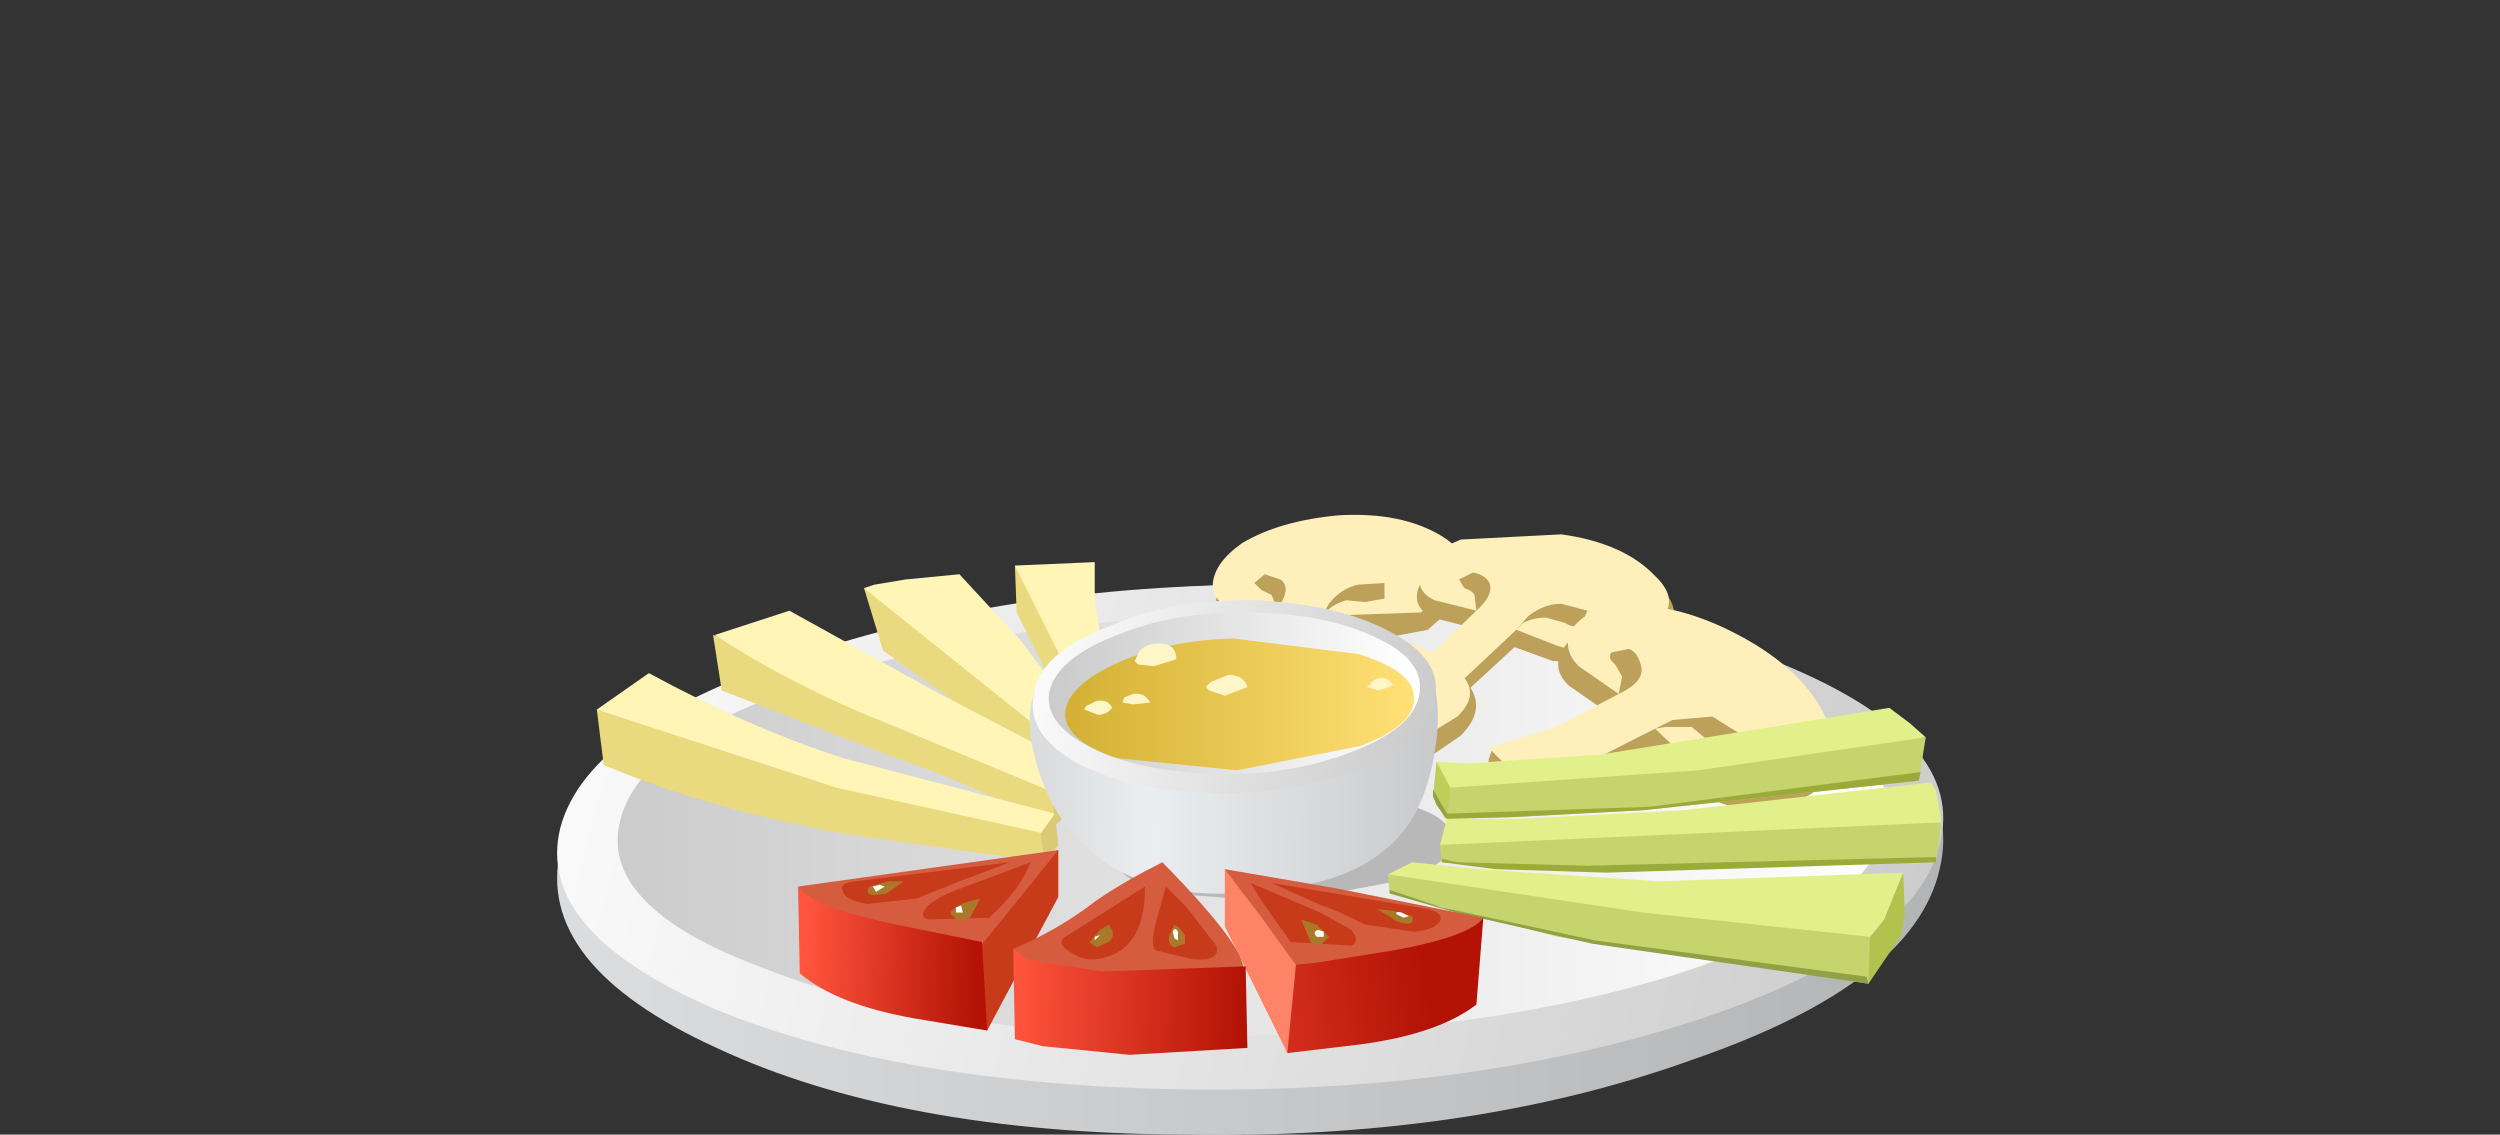 <?xml version="1.0" encoding="UTF-8" standalone="no"?>
<svg xmlns:xlink="http://www.w3.org/1999/xlink" height="32.7px" width="72.05px" xmlns="http://www.w3.org/2000/svg">
  <rect width="100%" height="100%" fill="#333333" stroke="none"/>
  <g transform="matrix(1.0, 0.0, 0.0, 1.0, 0.0, 0.0)">
    <use height="17.85" transform="matrix(1.0, 0.0, 0.0, 1.0, 16.05, 14.85)" width="39.95" xlink:href="#shape0"/>
  </g>
  <defs>
    <g id="shape0" transform="matrix(1.0, 0.0, 0.0, 1.0, -16.05, -14.85)">
      <path d="M55.9 25.05 Q55.15 28.35 48.75 30.55 42.35 32.85 34.1 32.7 25.9 32.65 20.65 30.2 15.4 27.8 16.15 24.5 16.95 21.2 23.35 19.0 29.7 16.7 37.95 16.85 46.15 16.9 51.4 19.35 56.7 21.75 55.9 25.05" fill="url(#gradient0)" fill-rule="evenodd" stroke="none"/>
      <path d="M55.9 24.35 Q55.15 27.35 48.75 29.45 42.35 31.5 34.15 31.4 25.9 31.25 20.65 29.1 15.4 26.85 16.15 23.85 16.95 20.85 23.35 18.8 29.7 16.7 37.95 16.85 46.15 16.9 51.4 19.15 56.7 21.35 55.9 24.35" fill="url(#gradient1)" fill-rule="evenodd" stroke="none"/>
      <path d="M54.3 24.0 Q53.6 26.5 47.75 28.25 41.9 29.95 34.35 29.85 26.8 29.8 22.0 27.9 17.15 26.1 17.9 23.55 18.6 21.05 24.45 19.35 30.25 17.6 37.8 17.7 45.4 17.8 50.2 19.65 55.05 21.5 54.3 24.0" fill="url(#gradient2)" fill-rule="evenodd" stroke="none"/>
      <path d="M42.0 15.85 Q42.75 16.55 42.0 17.4 L41.15 18.15 39.3 18.5 38.1 18.3 36.35 21.1 34.85 20.8 35.95 19.55 36.85 18.1 35.65 18.05 Q35.05 17.95 35.05 17.4 35.0 16.8 35.9 16.2 37.05 15.45 38.9 15.3 41.05 15.05 42.0 15.85" fill="#bda15b" fill-rule="evenodd" stroke="none"/>
      <path d="M41.55 15.45 Q42.55 16.05 41.85 16.9 L40.95 17.65 38.1 17.75 37.25 19.25 36.55 20.25 36.25 20.6 34.75 20.25 35.9 19.0 36.8 17.55 35.6 17.55 Q35.0 17.4 34.95 16.9 34.95 16.25 35.8 15.65 36.9 15.0 38.6 14.85 40.4 14.75 41.55 15.45" fill="#fff0bb" fill-rule="evenodd" stroke="none"/>
      <path d="M38.8 17.3 Q38.45 17.4 38.25 17.6 L38.1 17.75 38.3 17.4 Q38.65 16.95 39.15 16.85 L39.9 16.8 39.9 17.25 39.35 17.35 38.8 17.3" fill="#bda15b" fill-rule="evenodd" stroke="none"/>
      <path d="M36.8 17.55 L36.65 17.15 36.35 17.0 36.15 16.8 36.45 16.55 36.9 16.7 Q37.25 16.95 36.8 17.55" fill="#bda15b" fill-rule="evenodd" stroke="none"/>
      <path d="M48.05 17.15 Q48.6 17.95 47.7 18.65 L46.65 19.2 44.75 19.05 43.65 18.65 41.15 20.95 40.0 20.3 39.9 20.1 39.95 19.8 40.55 19.6 41.2 19.3 42.45 18.1 41.3 17.8 Q40.75 17.55 40.85 17.05 41.0 16.45 42.0 16.1 L45.2 15.85 Q47.35 16.1 48.05 17.15" fill="#bda15b" fill-rule="evenodd" stroke="none"/>
      <path d="M46.55 18.6 Q46.05 19.0 44.85 18.6 L43.7 18.15 41.25 20.45 39.9 19.8 41.3 18.8 42.55 17.6 41.35 17.3 Q40.8 17.05 40.95 16.55 41.1 15.95 42.1 15.55 L45.0 15.4 Q46.8 15.65 47.7 16.6 48.55 17.4 47.6 18.1 L46.55 18.6" fill="#fff0bb" fill-rule="evenodd" stroke="none"/>
      <path d="M44.55 17.8 Q44.2 17.8 43.9 17.95 L43.7 18.15 44.05 17.75 Q44.5 17.4 45.0 17.4 L45.75 17.6 45.6 17.95 Q45.4 18.15 45.1 17.95 L44.55 17.8" fill="#bda15b" fill-rule="evenodd" stroke="none"/>
      <path d="M42.55 17.6 L42.5 17.2 Q42.5 17.05 42.2 16.95 L42.05 16.7 42.45 16.5 Q42.75 16.55 42.9 16.75 43.1 17.1 42.55 17.6" fill="#bda15b" fill-rule="evenodd" stroke="none"/>
      <path d="M42.25 19.65 Q42.9 20.4 42.1 21.2 L41.15 21.85 39.25 21.95 38.1 21.65 36.0 24.25 34.75 23.8 34.65 23.55 34.6 23.25 35.15 23.05 35.8 22.65 36.9 21.3 35.65 21.15 Q35.1 20.95 35.1 20.45 35.2 19.85 36.15 19.35 37.35 18.7 39.25 18.7 41.4 18.7 42.25 19.65" fill="#bda15b" fill-rule="evenodd" stroke="none"/>
      <path d="M41.85 19.2 Q42.8 19.9 42.0 20.65 L40.95 21.3 Q40.55 21.8 39.3 21.5 L38.1 21.15 36.0 23.75 34.55 23.25 35.8 22.15 36.9 20.8 35.65 20.6 Q35.1 20.45 35.1 19.9 35.2 19.35 36.15 18.85 37.25 18.25 39.0 18.3 40.85 18.35 41.85 19.2" fill="#fff0bb" fill-rule="evenodd" stroke="none"/>
      <path d="M38.9 20.75 L38.3 21.0 38.1 21.15 38.4 20.8 Q38.8 20.35 39.25 20.3 L40.05 20.4 40.0 20.8 39.5 20.85 38.9 20.75" fill="#bda15b" fill-rule="evenodd" stroke="none"/>
      <path d="M36.9 20.8 L36.75 20.4 36.5 20.2 36.3 19.95 Q36.35 19.7 36.65 19.7 L37.05 19.95 Q37.35 20.25 36.9 20.8" fill="#bda15b" fill-rule="evenodd" stroke="none"/>
      <path d="M50.45 23.3 Q49.65 23.35 48.45 22.5 L47.45 21.6 45.65 22.55 44.4 23.15 43.9 23.35 42.9 22.2 42.9 21.9 43.0 21.6 43.7 21.6 44.55 21.5 Q45.55 21.15 46.35 20.55 L45.2 19.75 Q44.7 19.25 45.05 18.7 45.4 18.1 46.65 18.05 48.2 17.95 50.15 18.95 52.35 20.0 52.75 21.5 53.05 22.6 51.75 23.1 L50.45 23.3" fill="#bda15b" fill-rule="evenodd" stroke="none"/>
      <path d="M50.6 22.65 Q49.9 22.9 48.75 22.0 L47.7 21.0 44.15 22.8 42.9 21.55 44.85 20.95 46.65 20.0 45.5 19.2 Q45.0 18.7 45.3 18.15 45.7 17.5 46.9 17.45 48.4 17.4 50.1 18.3 52.0 19.3 52.65 20.75 53.2 22.0 51.95 22.45 L50.6 22.65" fill="#fff0bb" fill-rule="evenodd" stroke="none"/>
      <path d="M48.75 20.95 L48.0 20.95 47.7 21.0 48.2 20.75 49.35 20.65 50.15 21.15 49.8 21.55 49.3 21.4 48.75 20.95" fill="#bda15b" fill-rule="evenodd" stroke="none"/>
      <path d="M46.65 20.0 L46.75 19.5 46.55 19.15 Q46.3 18.95 46.45 18.8 L46.95 18.7 Q47.2 18.8 47.3 19.2 47.4 19.65 46.65 20.0" fill="#bda15b" fill-rule="evenodd" stroke="none"/>
      <path d="M29.3 17.65 L29.25 16.3 30.75 17.5 31.85 21.75 30.75 20.8 30.0 19.05 29.3 17.65" fill="#eada7f" fill-rule="evenodd" stroke="none"/>
      <path d="M27.55 17.65 L28.9 18.45 31.9 22.9 30.3 22.2 25.45 18.75 24.9 16.95 27.55 17.65" fill="#eada7f" fill-rule="evenodd" stroke="none"/>
      <path d="M24.9 16.95 L25.2 16.85 26.1 16.7 27.65 16.55 29.45 18.5 31.85 21.75 31.45 22.25 30.2 21.2 24.9 16.95" fill="#fff5b7" fill-rule="evenodd" stroke="none"/>
      <path d="M31.65 21.1 L29.25 16.3 31.55 16.2 31.55 17.25 32.1 20.8 31.65 21.1" fill="#fff5b7" fill-rule="evenodd" stroke="none"/>
      <path d="M29.95 23.35 L29.8 22.35 31.1 22.4 31.15 23.1 30.4 23.8 29.95 23.35" fill="#d9ca73" fill-rule="evenodd" stroke="none"/>
      <path d="M23.75 19.25 L30.3 22.4 30.4 23.8 Q27.5 22.4 25.7 21.8 L20.8 19.9 20.55 18.3 23.75 19.25" fill="#eada7f" fill-rule="evenodd" stroke="none"/>
      <path d="M20.6 18.3 L22.75 17.6 26.9 19.9 31.3 22.2 30.4 22.85 25.7 20.9 Q22.9 19.8 20.6 18.3" fill="#fff5b7" fill-rule="evenodd" stroke="none"/>
      <path d="M29.6 24.35 L29.6 23.6 30.4 23.45 30.5 24.35 30.1 24.85 29.6 24.35" fill="#d9ca73" fill-rule="evenodd" stroke="none"/>
      <path d="M18.15 21.35 L17.2 20.45 18.7 19.4 Q21.65 21.0 24.3 21.85 L30.4 23.45 29.9 24.15 23.6 23.0 Q21.45 22.75 18.15 21.35" fill="#fff5b7" fill-rule="evenodd" stroke="none"/>
      <path d="M17.2 20.45 L24.1 22.7 30.0 24.0 30.1 24.85 24.45 24.05 Q20.5 23.35 17.4 22.05 L17.2 20.45" fill="#eada7f" fill-rule="evenodd" stroke="none"/>
      <path d="M41.85 24.15 Q41.9 24.85 40.5 25.35 L37.05 26.0 33.65 25.75 Q32.2 25.4 32.15 24.7 32.1 24.1 33.5 23.55 34.95 23.0 36.9 22.9 L40.4 23.15 Q41.8 23.5 41.85 24.15" fill="#b8b8b8" fill-rule="evenodd" stroke="none"/>
      <path d="M41.35 21.65 Q41.05 23.6 39.9 24.5 38.55 25.65 35.5 25.75 32.95 25.85 31.4 24.5 30.15 23.45 29.75 21.5 29.3 19.3 31.55 18.25 33.4 17.3 36.15 17.55 39.4 17.75 40.4 18.45 41.75 19.3 41.35 21.65" fill="url(#gradient3)" fill-rule="evenodd" stroke="none"/>
      <path d="M41.35 20.15 Q41.15 21.3 39.25 22.1 37.4 22.9 35.0 22.85 32.6 22.8 31.05 22.0 29.55 21.15 29.8 20.0 29.95 18.85 31.85 18.1 33.7 17.25 36.15 17.3 38.55 17.4 40.05 18.2 41.6 19.0 41.35 20.15" fill="url(#gradient4)" fill-rule="evenodd" stroke="none"/>
      <path d="M40.9 20.05 Q40.7 21.0 39.0 21.65 37.25 22.35 35.1 22.3 32.85 22.25 31.45 21.55 30.05 20.85 30.25 19.9 30.5 18.95 32.2 18.3 33.9 17.6 36.1 17.65 38.3 17.7 39.7 18.4 41.1 19.05 40.9 20.05" fill="url(#gradient5)" fill-rule="evenodd" stroke="none"/>
      <path d="M40.75 20.1 Q40.8 20.9 39.2 21.5 L35.65 22.2 32.2 21.85 Q30.8 21.4 30.7 20.65 30.65 19.85 32.1 19.15 33.6 18.45 35.55 18.4 L39.15 18.85 Q40.75 19.35 40.75 20.1" fill="url(#gradient6)" fill-rule="evenodd" stroke="none"/>
      <path d="M33.9 19.0 L33.25 19.2 32.8 19.15 32.7 19.05 32.8 18.85 Q32.9 18.6 33.3 18.55 33.9 18.5 33.9 19.0" fill="#fff6c7" fill-rule="evenodd" stroke="none"/>
      <path d="M34.75 19.8 L34.9 19.65 35.4 19.45 Q35.85 19.45 35.95 19.8 L35.3 20.05 34.85 19.9 34.75 19.8" fill="#fff6c7" fill-rule="evenodd" stroke="none"/>
      <path d="M31.25 20.45 L31.3 20.35 31.6 20.2 Q31.95 20.15 32.05 20.4 31.9 20.6 31.65 20.6 L31.25 20.45" fill="#fff6c7" fill-rule="evenodd" stroke="none"/>
      <path d="M32.35 20.25 L32.4 20.1 32.65 20.0 Q33.0 19.95 33.15 20.25 L32.65 20.3 32.35 20.25" fill="#fff6c7" fill-rule="evenodd" stroke="none"/>
      <path d="M40.15 19.75 L39.75 19.9 39.4 19.8 39.5 19.7 Q39.6 19.55 39.75 19.55 40.0 19.5 40.15 19.75" fill="#fff6c7" fill-rule="evenodd" stroke="none"/>
      <path d="M42.2 23.05 L41.65 23.6 41.3 22.95 41.4 21.95 42.05 22.35 42.2 23.05" fill="#bdcf59" fill-rule="evenodd" stroke="none"/>
      <path d="M55.5 21.25 L55.3 22.5 47.35 23.35 43.55 23.55 41.7 23.6 41.8 22.7 41.95 22.35 55.5 21.25" fill="#c5d46c" fill-rule="evenodd" stroke="none"/>
      <path d="M55.35 22.25 L55.3 22.5 47.35 23.35 43.55 23.55 41.7 23.6 41.7 23.45 47.55 23.25 55.35 22.25" fill="#9bab39" fill-rule="evenodd" stroke="none"/>
      <path d="M48.95 22.2 L41.8 22.7 41.4 21.95 42.3 22.0 46.1 21.75 54.45 20.4 55.05 20.85 55.5 21.25 48.95 22.2" fill="#e2f08b" fill-rule="evenodd" stroke="none"/>
      <path d="M41.3 22.75 L41.7 23.45 41.7 23.6 41.4 23.2 41.3 22.95 41.3 22.75" fill="#92a145" fill-rule="evenodd" stroke="none"/>
      <path d="M55.95 23.7 L55.8 24.85 45.3 25.1 41.55 24.85 41.5 24.35 42.45 24.0 55.95 23.7" fill="#c5d46c" fill-rule="evenodd" stroke="none"/>
      <path d="M55.95 23.7 L41.5 24.35 41.7 23.6 43.8 23.6 48.5 23.35 55.65 22.55 55.8 22.8 55.9 23.35 55.95 23.7" fill="#e2f08b" fill-rule="evenodd" stroke="none"/>
      <path d="M55.8 24.85 L46.3 25.15 43.1 25.05 41.55 24.85 41.55 24.75 42.0 24.85 45.75 24.95 55.8 24.7 55.8 24.85" fill="#9bab39" fill-rule="evenodd" stroke="none"/>
      <path d="M54.85 25.15 L54.9 26.35 54.8 26.95 53.85 28.35 52.9 27.55 52.85 26.35 54.85 25.15" fill="#b1c24f" fill-rule="evenodd" stroke="none"/>
      <path d="M53.9 26.8 L53.85 28.35 44.9 27.0 40.05 25.75 40.0 25.2 40.5 25.1 53.9 26.8" fill="#c5d46c" fill-rule="evenodd" stroke="none"/>
      <path d="M53.9 27.0 L47.35 26.3 40.0 25.2 40.7 24.85 42.6 25.05 47.8 25.4 54.85 25.15 54.3 26.5 53.9 27.0" fill="#e2f08b" fill-rule="evenodd" stroke="none"/>
      <path d="M53.85 28.35 L45.9 27.2 41.95 26.3 40.05 25.75 40.05 25.65 41.55 26.15 45.95 27.1 53.8 28.15 53.85 28.35" fill="#92a145" fill-rule="evenodd" stroke="none"/>
      <path d="M40.05 26.65 L38.95 29.3 37.1 30.35 35.3 26.7 35.3 25.05 40.05 26.65" fill="#ff8367" fill-rule="evenodd" stroke="none"/>
      <path d="M40.35 28.6 L37.7 28.3 36.4 26.5 35.3 25.05 38.5 25.6 42.75 26.45 42.3 27.6 40.35 28.6" fill="#d65c40" fill-rule="evenodd" stroke="none"/>
      <path d="M42.75 26.45 L42.55 28.95 Q41.45 29.8 39.2 30.1 L37.1 30.35 37.35 27.8 37.9 27.75 40.1 27.4 Q42.35 27.0 42.75 26.45" fill="url(#gradient7)" fill-rule="evenodd" stroke="none"/>
      <path d="M36.65 25.45 L41.15 26.2 Q41.6 26.3 41.5 26.55 41.35 26.8 40.75 26.85 L39.35 26.65 Q38.45 26.2 38.1 26.1 L36.65 25.45" fill="#c73a1a" fill-rule="evenodd" stroke="none"/>
      <path d="M36.05 25.45 L38.05 26.3 38.95 26.8 Q39.2 27.15 38.95 27.25 L37.2 27.15 36.35 25.95 36.05 25.45" fill="#c73a1a" fill-rule="evenodd" stroke="none"/>
      <path d="M39.7 26.2 L40.15 26.25 40.7 26.4 Q40.8 26.75 40.25 26.55 L39.7 26.2" fill="#ab782a" fill-rule="evenodd" stroke="none"/>
      <path d="M37.5 26.5 L37.95 26.65 38.3 27.0 38.05 27.25 Q37.8 27.25 37.75 27.1 L37.5 26.5" fill="#ab782a" fill-rule="evenodd" stroke="none"/>
      <path d="M38.0 26.8 L38.15 26.85 38.15 27.0 37.95 27.0 Q37.8 26.85 38.0 26.8" fill="#ffffff" fill-rule="evenodd" stroke="none"/>
      <path d="M40.4 26.3 L40.6 26.4 40.45 26.45 40.25 26.35 Q40.2 26.25 40.4 26.3" fill="#ffffff" fill-rule="evenodd" stroke="none"/>
      <path d="M25.7 25.9 L30.5 24.5 30.5 25.85 28.45 29.7 26.65 28.55 25.7 25.9" fill="#c73a1a" fill-rule="evenodd" stroke="none"/>
      <path d="M30.5 24.5 L27.95 27.65 25.25 27.75 23.4 26.7 23.0 25.55 30.5 24.5" fill="#d65c40" fill-rule="evenodd" stroke="none"/>
      <path d="M23.0 25.55 Q23.35 26.1 25.6 26.6 L28.3 27.15 28.45 29.7 26.35 29.35 Q24.1 28.95 23.05 28.05 L23.0 25.55" fill="url(#gradient8)" fill-rule="evenodd" stroke="none"/>
      <path d="M29.1 24.85 L27.65 25.4 26.4 25.9 25.0 26.05 Q24.35 25.95 24.3 25.7 24.15 25.45 24.65 25.4 L29.1 24.85" fill="#c73a1a" fill-rule="evenodd" stroke="none"/>
      <path d="M29.7 24.85 Q29.4 25.65 28.5 26.45 L26.75 26.5 Q26.45 26.4 26.75 26.1 27.1 25.8 27.7 25.6 L29.7 24.85" fill="#c73a1a" fill-rule="evenodd" stroke="none"/>
      <path d="M26.05 25.4 L25.55 25.75 Q24.85 25.9 25.05 25.55 L25.6 25.4 26.05 25.4" fill="#ab782a" fill-rule="evenodd" stroke="none"/>
      <path d="M28.25 25.9 L27.95 26.45 27.65 26.55 27.4 26.35 Q27.35 26.2 27.85 26.0 L28.25 25.9" fill="#ab782a" fill-rule="evenodd" stroke="none"/>
      <path d="M27.7 26.1 L27.75 26.3 27.55 26.3 27.55 26.15 27.7 26.1" fill="#ffffff" fill-rule="evenodd" stroke="none"/>
      <path d="M25.35 25.5 L25.5 25.55 25.25 25.7 25.15 25.55 25.35 25.5" fill="#ffffff" fill-rule="evenodd" stroke="none"/>
      <path d="M31.95 28.85 L29.8 28.25 29.2 27.35 Q30.5 26.8 31.6 25.95 32.4 25.4 33.5 24.85 36.1 27.5 35.8 28.05 35.6 28.5 31.95 28.85" fill="#d65c40" fill-rule="evenodd" stroke="none"/>
      <path d="M29.2 27.35 L29.6 27.65 31.75 28.0 35.9 27.85 35.95 30.2 32.55 30.4 30.05 30.15 29.25 29.95 29.2 27.35" fill="url(#gradient9)" fill-rule="evenodd" stroke="none"/>
      <path d="M33.0 25.55 Q33.0 27.1 32.1 27.5 31.45 27.8 30.95 27.5 30.4 27.2 30.7 27.0 L33.0 25.55" fill="#c73a1a" fill-rule="evenodd" stroke="none"/>
      <path d="M33.6 25.55 L34.2 26.15 35.05 27.25 Q35.2 27.7 34.4 27.65 L33.35 27.4 Q33.1 27.35 33.35 26.45 L33.6 25.55" fill="#c73a1a" fill-rule="evenodd" stroke="none"/>
      <path d="M31.95 26.65 Q32.2 26.95 31.95 27.15 L31.6 27.3 31.4 27.15 31.7 26.8 31.95 26.65" fill="#ab782a" fill-rule="evenodd" stroke="none"/>
      <path d="M33.85 26.65 L34.0 26.75 34.15 26.95 34.15 27.2 33.85 27.3 Q33.65 27.25 33.7 26.95 L33.85 26.65" fill="#ab782a" fill-rule="evenodd" stroke="none"/>
      <path d="M33.8 26.85 Q33.85 26.7 33.95 26.85 L33.95 27.1 33.85 27.05 33.8 26.85" fill="#ffffff" fill-rule="evenodd" stroke="none"/>
      <path d="M31.7 26.95 L31.55 27.1 31.55 27.0 31.7 26.95" fill="#ffffff" fill-rule="evenodd" stroke="none"/>
    </g>
    <linearGradient gradientTransform="matrix(0.024, 0.0, 0.0, -0.026, 36.0, 24.8)" gradientUnits="userSpaceOnUse" id="gradient0" spreadMethod="pad" x1="-819.2" x2="819.2">
      <stop offset="0.024" stop-color="#dadcde"/>
      <stop offset="1.0" stop-color="#b3b4b5"/>
    </linearGradient>
    <linearGradient gradientTransform="matrix(-0.026, -0.007, -0.007, 0.027, 34.1, 23.6)" gradientUnits="userSpaceOnUse" id="gradient1" spreadMethod="pad" x1="-819.2" x2="819.2">
      <stop offset="0.0" stop-color="#cccccc"/>
      <stop offset="1.0" stop-color="#ffffff"/>
    </linearGradient>
    <linearGradient gradientTransform="matrix(0.022, 0.0, 0.0, -0.021, 36.1, 23.8)" gradientUnits="userSpaceOnUse" id="gradient2" spreadMethod="pad" x1="-819.2" x2="819.2">
      <stop offset="0.0" stop-color="#cccccc"/>
      <stop offset="1.0" stop-color="#ffffff"/>
    </linearGradient>
    <linearGradient gradientTransform="matrix(0.007, -1.0E-4, 1.0E-4, -0.013, 35.55, 21.65)" gradientUnits="userSpaceOnUse" id="gradient3" spreadMethod="pad" x1="-819.2" x2="819.2">
      <stop offset="0.024" stop-color="#dadcde"/>
      <stop offset="0.29" stop-color="#ebeef0"/>
      <stop offset="1.0" stop-color="#c9cacc"/>
    </linearGradient>
    <linearGradient gradientTransform="matrix(-0.007, -0.002, -0.003, 0.01, 35.0, 19.9)" gradientUnits="userSpaceOnUse" id="gradient4" spreadMethod="pad" x1="-819.2" x2="819.2">
      <stop offset="0.0" stop-color="#cccccc"/>
      <stop offset="1.0" stop-color="#ffffff"/>
    </linearGradient>
    <linearGradient gradientTransform="matrix(0.006, 0.0, 0.0, -0.008, 35.6, 19.95)" gradientUnits="userSpaceOnUse" id="gradient5" spreadMethod="pad" x1="-819.2" x2="819.2">
      <stop offset="0.0" stop-color="#cccccc"/>
      <stop offset="1.0" stop-color="#ffffff"/>
    </linearGradient>
    <linearGradient gradientTransform="matrix(0.006, 0.0, 0.0, -0.006, 35.75, 20.3)" gradientUnits="userSpaceOnUse" id="gradient6" spreadMethod="pad" x1="-819.2" x2="819.2">
      <stop offset="0.0" stop-color="#d4b135"/>
      <stop offset="1.0" stop-color="#ffe075"/>
    </linearGradient>
    <linearGradient gradientTransform="matrix(0.006, -0.001, -0.001, -0.006, 36.2, 29.35)" gradientUnits="userSpaceOnUse" id="gradient7" spreadMethod="pad" x1="-819.2" x2="819.2">
      <stop offset="0.0" stop-color="#ff543d"/>
      <stop offset="1.0" stop-color="#b31205"/>
    </linearGradient>
    <linearGradient gradientTransform="matrix(0.003, 1.0E-4, 1.0E-4, -0.003, 25.7, 27.6)" gradientUnits="userSpaceOnUse" id="gradient8" spreadMethod="pad" x1="-819.2" x2="819.2">
      <stop offset="0.0" stop-color="#ff543d"/>
      <stop offset="1.0" stop-color="#b31205"/>
    </linearGradient>
    <linearGradient gradientTransform="matrix(0.004, 1.0E-4, 1.0E-4, -0.004, 32.55, 28.95)" gradientUnits="userSpaceOnUse" id="gradient9" spreadMethod="pad" x1="-819.2" x2="819.2">
      <stop offset="0.0" stop-color="#ff543d"/>
      <stop offset="1.0" stop-color="#b31205"/>
    </linearGradient>
  </defs>
</svg>
